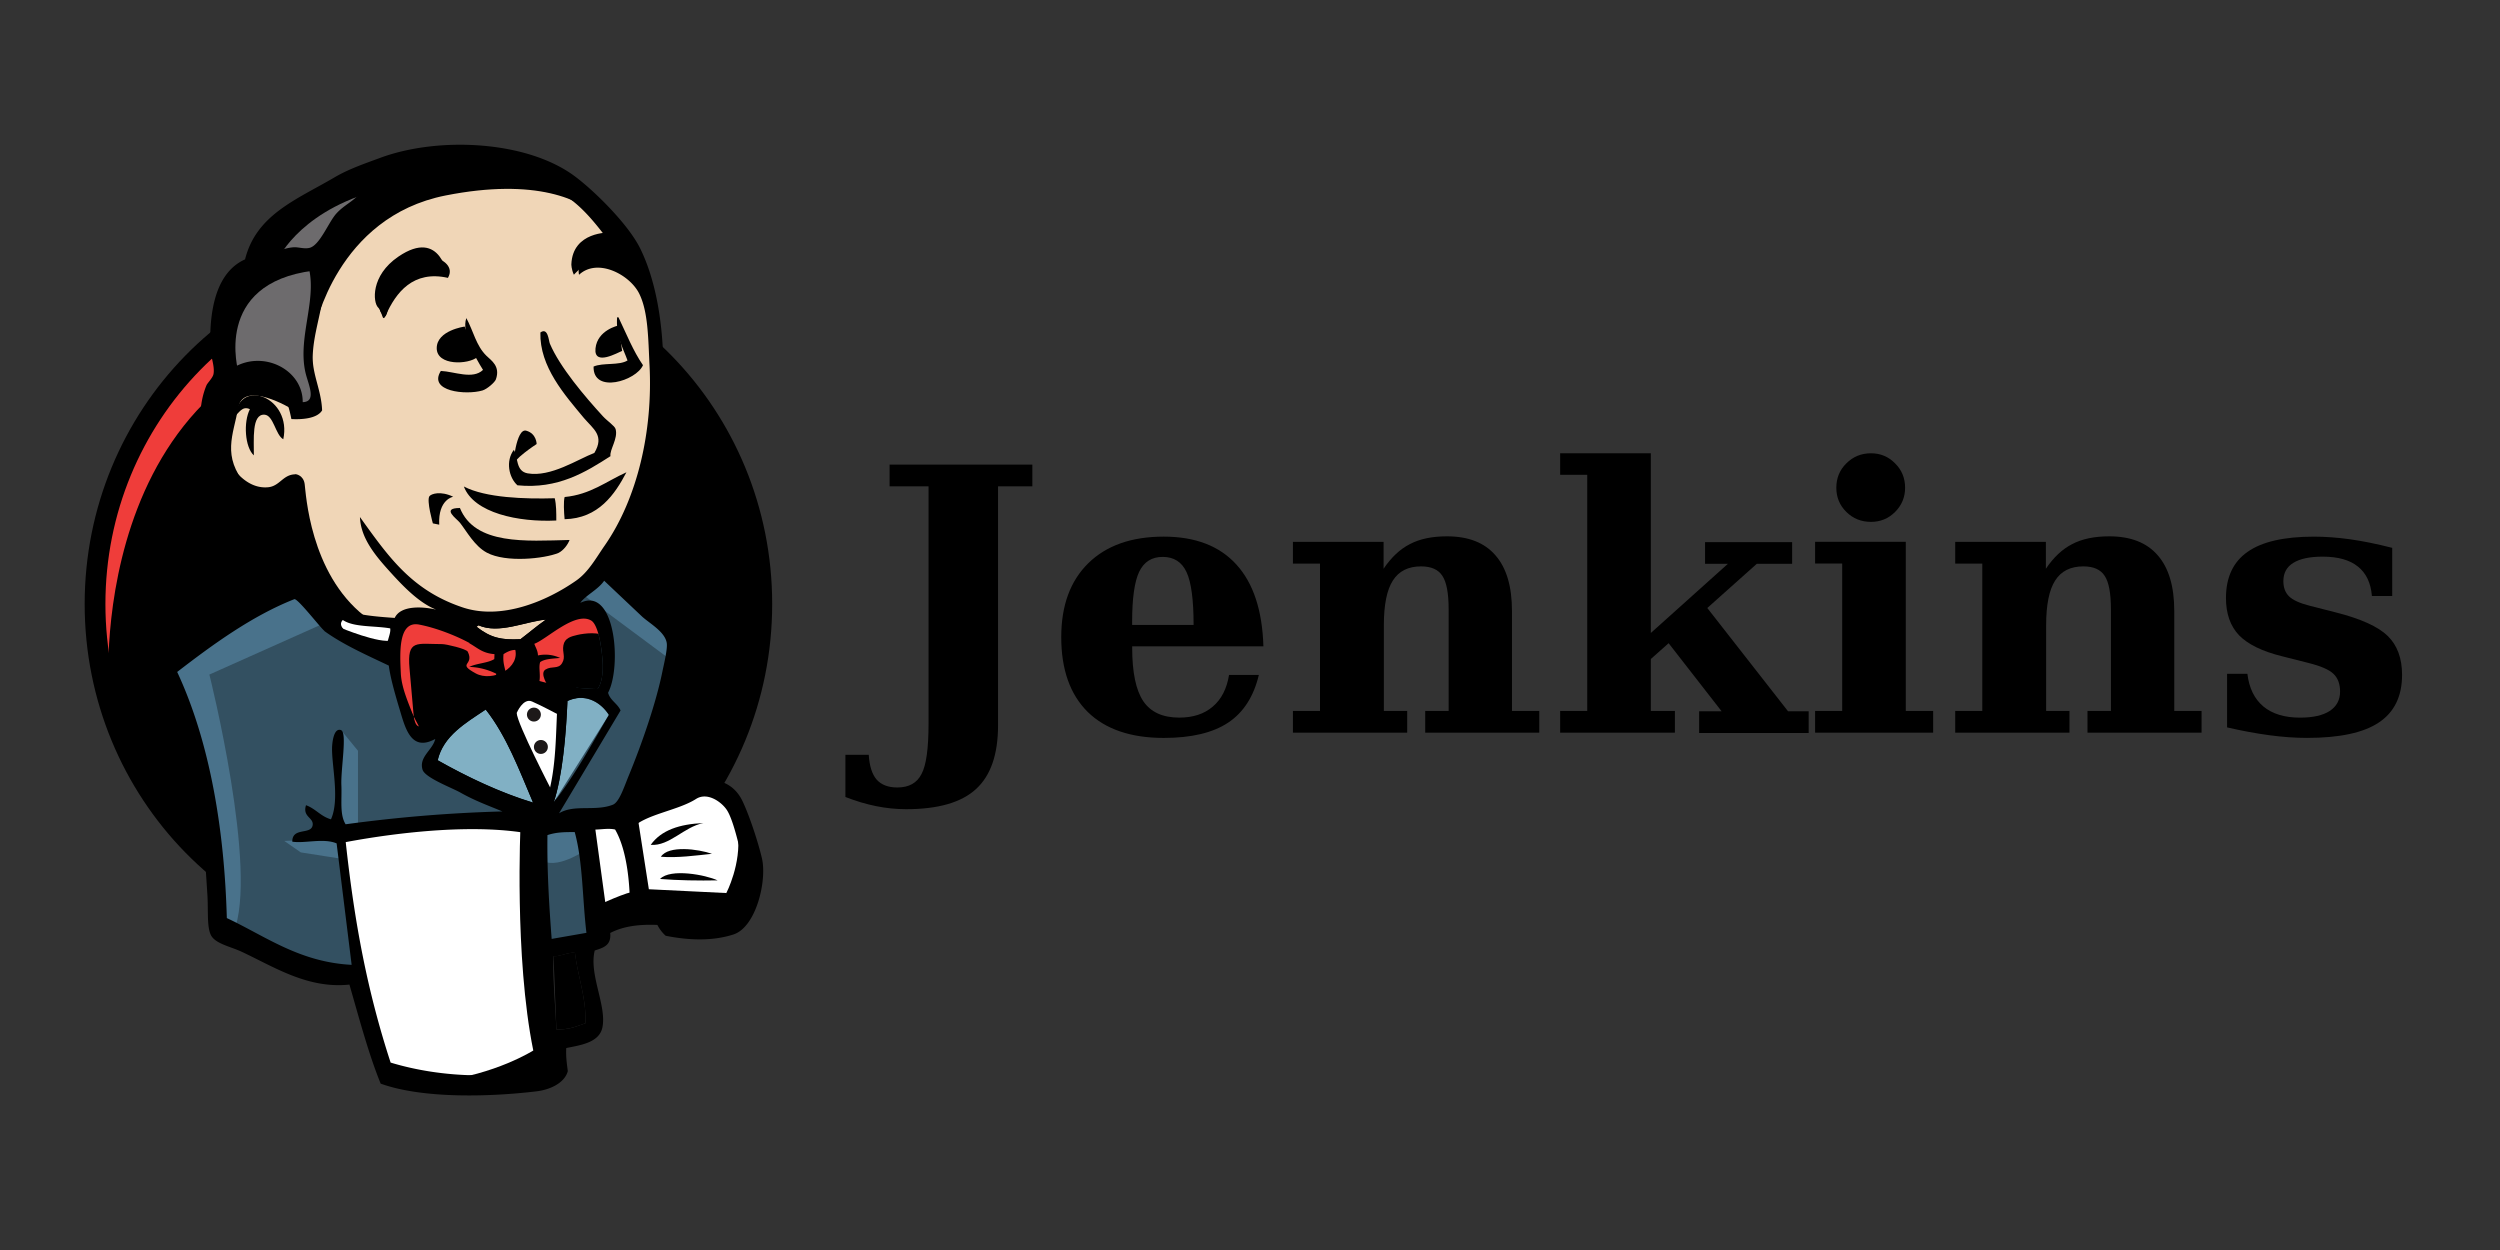 <svg xmlns="http://www.w3.org/2000/svg" xmlns:xlink="http://www.w3.org/1999/xlink" viewBox="0 0 120 60">
  <rect x="0" y="0" width="120" height="60" fill="#333333" stroke="none"/>
  <g transform="matrix(1.25 0 0 -1.25 10 50)">
    <path d="M21.256 16.852c0-7.233-5.732-13.096-12.803-13.096S-4.35 9.62-4.35 16.852 1.382 29.948 8.453 29.948s12.803-5.863 12.803-13.096" class="B D"/>
    <path d="M-3.828 13.61S-4.755 27.266 7.83 27.656L6.95 29.12.122 26.827l-1.95-2.244-1.707-3.268-.976-3.804.293-2.536" fill="#ef3d3a"/>
    <path d="M-.316 25.786c-2.246-2.298-3.636-5.472-3.636-8.983s1.4-6.684 3.636-8.982 5.345-3.716 8.77-3.716 6.522 1.418 8.77 3.716 3.637 5.472 3.637 8.982-1.4 6.684-3.637 8.983-5.345 3.716-8.77 3.716-6.52-1.418-8.77-3.716zm-.57-18.52c-2.387 2.442-3.863 5.816-3.863 9.538s1.476 7.097 3.863 9.538 5.69 3.956 9.338 3.955 6.95-1.513 9.337-3.955 3.864-5.816 3.863-9.538-1.476-7.096-3.863-9.538S12.1 3.3 8.453 3.3 1.502 4.824-.885 7.266" class="E"/>
    <g class="B">
      <path d="M13.843 16.78l-1.95-.293-2.634-.293-1.707-.05-1.658.05-1.268.4-1.122 1.22-.878 2.487-.195.537-1.17.4-.683 1.122-.488 1.6.537 1.415 1.268.44 1.024-.488.488-1.073.585.098.195.244L4 25.705l-.05 1.415.293 1.95-.01 1.114.89 1.422 1.56 1.122 2.73 1.17 3.024-.44 2.634-1.902 1.22-1.95.78-1.415.195-3.512-.585-3.024-1.073-2.683-1.024-1.415" fill="#f0d6b7"/>
      <path d="M12.184 8.342L5.21 8.05V6.88l.585-4.097-.293-.342L.625 4.098l-.342.585-.488 5.51-1.122 3.317-.244.78 3.902 2.683 1.22.488 1.073-1.317.927-.83 1.073-.34.488-.146.585-2.536.44-.537 1.122.4-.78-1.512 4.243-2-.536-.293" fill="#335061"/>
      <path d="M.625 25.364l1.268.44 1.024-.488.488-1.073.585.098.146.585-.293 1.122.293 2.683-.244 1.463.878 1.024 1.902 1.512-.537.732-2.683-1.317-1.122-.878-.634-1.366-.976-1.317-.293-1.56.195-1.658" fill="#6d6b6d"/>
      <path d="M2.624 29.95s.732 1.805 3.658 2.683.146.634.146.634l-3.17-1.22-1.22-1.22-.536-.976 1.122.098M1.16 25.705S.137 29.12 4.04 29.607l-.146.585L1.2 29.56.43 27.022l.195-1.658.536.34" class="C"/>
      <path d="M2.722 21.17l.64.62s.288-.034.337-.375S3.892 18 6 16.34c.2-.15-1.56.244-1.56.244l-1.56 2.44m8.817 3.072s.114 1.478.512 1.365.398-.512.398-.512-.967-.626-.9-.853" class="F"/>
    </g>
    <path d="M15.745 27.5s-.804-.17-.878-.878.878-.146 1.024-.098m-6.048.936s-1.073-.146-1.073-.83 1.22-.634 1.56-.342" class="F"/>
    <g class="B">
      <path d="M3.2 24.3s-1.854 1.122-2.05.05-.634-1.853.293-2.975l-.634.195-.585 1.512-.195 1.463 1.122 1.17 1.268-.098.732-.585.05-.732m.887 3.074s.83 4.292 5.024 5.12c3.453.683 5.268-.146 5.95-.927 0 0-3.073 3.658-6 2.536S4 30.924 4.04 29.607l.05-2.244m11.313 3.707s-1.414.05-1.463-1.22c0 0 0-.195.097-.4 0 0 1.122 1.268 1.805.585M9.2 29.33s-.243 1.947-1.903.815c-1.073-.732-.975-1.756-.78-1.95s.142-.588.3-.318.1 1.148.636 1.4 1.416.516 1.757.063" class="F"/>
      <path d="M4.624 16.146L.04 14.097s1.902-7.56.927-9.9l-.683.244-.05 2.878-1.268 5.463-.537 1.512 4.78 3.22 1.414-1.365m.473-4.185l.65-.794V8.244h-.78l-.097 2.292c0 .244.097 1.122.097 1.122m.146-3.853l-2.195-.097.634-.44 1.56-.244" fill="#49728b"/>
      <g fill="#335061">
        <path d="M12.623 8.293l1.805.05.44-4.487-1.853-.244-.4 4.682"/>
        <path d="M13.11 8.293l2.73.146 1.122 2.975c0 .146.976 4.097.976 4.097l-2.195 2.292-.44.4-1.17-1.17v-4.536L13.11 8.293"/>
      </g>
      <path d="M14.33 8.634l-1.707-.34.244-1.366c.634-.293 1.707.488 1.707.488m-.194 9.754l3.414-2.536.098 1.17-2.585 2.4-.927-1.024" fill="#49728b"/>
      <path d="M6.804-1.316l-1 4.098-.502 3.023L5.21 8.05l4.57.243h2.843l-.26-5.122.44-3.95-.05-.732-3.707-.293-2.244.488" fill="#fff"/>
      <path d="M11.99 8.342s-.244-5.073.488-8.682c0 0-1.463-.927-3.61-1.17l4.097.146.488.293-.585 8-.146 1.707" class="C"/>
      <path d="M14.95 4.244l1.902.537 3.61.195.537 1.658-.976 2.878-1.122.146-1.56-.488-1.497-.73-.795.146-.62-.243" fill="#fff"/>
      <path d="M14.915 5.22s1.268.585 1.463.536l-.536 2.683.634.244.44-2.83 2.975-.146s.585 1.122.44 2.292l.537-1.56.05-.878-.78-1.17-.878-.195-1.463.05-.488.634-1.707-.244-.537-.195" class="C"/>
    </g>
    <path d="M13 8.683l-1.073 2.73-1.122 1.6s.244.683.585.683h1.122l1.073-.4-.097-1.805L13 8.683" fill="#fff"/>
    <path d="M13.208 9.6s-1.366 2.634-1.366 3.024c0 0 .244.585.585.44s1.073-.536 1.073-.536v.927l-1.658.342-1.122-.146 1.902-4.487.4-.05" class="B C"/>
    <path d="M7.243 16.047l-1.35.147-1.268.4v-.44l.62-.683 1.95-.878" fill="#fff"/>
    <g class="B">
      <path d="M5.063 15.9s1.512-.634 2-.488l.05-.585-1.365.292-.83.585.146.195" class="C"/>
      <path d="M14.945 13.54c-.828.024-1.575.123-2.23.307.044.268-.04.532.028.725.182.13.488.13.764.16a1.33 1.33 0 0 1-.849.096c-.006.186-.1.302-.14.447.465.166 1.564 1.255 2.182.894.294-.17.42-1.15.442-1.627.02-.395-.036-.794-.197-1.003" class="D"/>
    </g>
    <path d="M14.945 13.54c-.828.024-1.575.123-2.23.307.044.268-.04.532.028.725.182.13.488.13.764.16a1.33 1.33 0 0 1-.849.096c-.006.186-.1.302-.14.447.465.166 1.564 1.255 2.182.894.294-.17.42-1.15.442-1.627.02-.395-.036-.794-.197-1.003z" fill="none" class="G H"/>
    <path d="M10.987 14.893l-.007-.19c-.258-.17-.676-.168-.96-.3a2.49 2.49 0 0 0 1.032-.261l-.018-.473c-.474-.324-.906-.807-1.464-1.11-.264-.144-1.19-.514-1.47-.448-.16.037-.173.234-.236.42-.135.398-.446 1.03-.474 1.63-.035.756-.11 2.023.704 1.867.657-.125 1.422-.428 1.93-.706.31-.17.49-.38.963-.416" class="B D"/>
    <path d="M10.987 14.893l-.007-.19c-.258-.17-.676-.168-.96-.3a2.49 2.49 0 0 0 1.032-.261l-.018-.473c-.474-.324-.906-.807-1.464-1.11-.264-.144-1.19-.514-1.47-.448-.16.037-.173.234-.236.42-.135.398-.446 1.03-.474 1.63-.035.756-.11 2.023.704 1.867.657-.125 1.422-.428 1.93-.706.31-.17.49-.38.963-.416z" fill="none" class="G H"/>
    <path d="M11.457 13.99c-.072.412-.156.53-.123.888 1.098.732 1.304-1.258.123-.888" class="B D"/>
    <path d="M11.457 13.99c-.072.412-.156.53-.123.888 1.098.732 1.304-1.258.123-.888z" fill="none" class="G H"/>
    <path d="M13.048 13.658s-.342.488-.098.634.488 0 .634.244 0 .4.05.683.293.342.537.4.927.146 1.024-.098l-.293.878-.585.195-1.853-1.073-.098-.537V13.91m-4.44-1.863l-.2 2.282c-.103 1.135.273.937 1.257.937.15 0 .926-.18.98-.293.266-.543-.445-.423.306-.832.634-.346 1.754.2 1.498.98-.143.17-.747.053-.964.165l-1.143.593c-.485.252-1.605.618-2.122.267-1.3-.9.083-3.116.55-4.045" fill="#ef3d3a" class="B"/>
    <path d="M9.2 29.33c-1.33.3-2-.556-2.393-1.454-.36.087-.217.577-.126.826.238.654 1.197 1.525 1.98 1.407.337-.05.793-.36.538-.78m6.488-1.514l.063-.002c.3-.624.56-1.285.94-1.836-.254-.6-1.922-1.115-1.897-.053.36.158.984.032 1.304.234-.185.508-.452.94-.4 1.658M9.9 27.8c.285-.523.378-1.072.783-1.466.182-.178.537-.394.36-.9-.04-.117-.342-.377-.515-.428-.633-.187-2.1-.04-1.6.75.524-.024 1.228-.34 1.62.04-.3.48-.837 1.432-.64 1.992m5.542-5.3c-.954-.613-2.017-1.28-3.58-1.124-.334.3-.46.936-.137 1.363.17-.3.063-.824.533-.905.887-.152 1.92.542 2.557.785.396.667-.034.912-.4 1.34-.73.88-1.708 1.97-1.672 3.285.295.214.32-.326.363-.425.38-.9 1.34-2.03 2.04-2.794.172-.188.455-.368.486-.492.1-.36-.236-.794-.198-1.034m-12.566.646c-.3.17-.37.922-.72.943-.502.03-.4-.975-.408-1.563-.345.313-.406 1.278-.152 1.774-.3.142-.418-.157-.578-.262.206 1.497 2.2.694 1.86-.893m13.178-1.267c-.444-.845-1.072-1.776-2.375-1.803-.026.273-.047.688.001.852.996.096 1.6.603 2.373.95m-6.24-.547c.83-.437 2.358-.484 3.487-.45.06-.247.06-.553.06-.855-1.452-.072-3.168.287-3.55 1.306m-.155-.816c.575-1.443 2.55-1.277 4.215-1.237-.073-.187-.232-.4-.43-.5-.534-.217-2.006-.382-2.746.012-.47.25-.772.814-1.03 1.145-.124.16-.743.568-.01.57" class="E B"/>
    <path d="M15.38 12.545l-2.12-3.36c.335.986.48 2.637.53 3.895.702.328 1.302-.074 1.6-.535" fill="#81b0c4" class="B"/>
    <path d="M19.008 8.394c-.755-.15-1.285-.885-2.022-.838.405.57 1.114.8 2.022.838m.332-1.18c-.615-.065-1.338-.165-1.962-.113.295.45 1.434.296 1.962.113m.214-1.02c-.692-.015-1.55-.001-2.208.054.4.418 1.76.155 2.208-.054" class="E B"/>
    <path d="M14.08 3.407c.1-.868.444-1.748.4-2.7-.382-.13-.602-.242-1.114-.24l-.112 2.815c.252-.017.623.18.826.126" class="B C"/>
    <path d="M12.964 16.206c-.347-.227-.643-.5-.976-.752-.74-.037-1.143.05-1.686.476.01.034.064.02.066.06.792-.353 1.798.144 2.597.215" fill="#f0d6b7" class="B"/>
    <path d="M8.808 10.8c.217.942 1.07 1.43 1.844 1.95.8-1.014 1.285-2.317 1.82-3.576-1.264.38-2.555 1-3.663 1.626" fill="#81b0c4" class="B"/>
    <path d="M13.253 3.28c-.032-.77.076-2.006.112-2.815.512-.001.732.112 1.114.24.043.95-.3 1.83-.4 2.7-.202.054-.574-.143-.826-.126zM5.276 7.663C5.614 4.558 6.103 1.947 7-.803c1.992-.605 4.393-.657 6.153-.112-.323 1.552-.182 3.442-.37 5.098l-.265 3.768c-2.133.444-5.148.104-7.242-.288zm7.746.268c-.018-1.334.06-2.65.162-3.985l1.335.233c-.155 1.286-.135 2.732-.45 3.87-.364-.003-.684.004-1.047-.117zm2.598.215c-.243.056-.526.002-.758-.002l.467-3.428c.365-.01.56.16.86.22.016 1.002-.088 2.382-.57 3.212zm3.934-3.594c.762.185 1.24 1.118 1.027 2.076-.143.644-.398 1.856-.67 2.268-.2.305-.747.703-1.183.424-.71-.454-1.958-.586-2.475-1.135.26-.863.34-2.05.447-3.143.886-.055 1.976.244 2.713-.074-.514-.167-1.182-.168-1.626-.41.363-.175 1.213-.14 1.768-.005zM12.47 9.184c-.535 1.258-1.02 2.562-1.82 3.576-.774-.52-1.626-1.007-1.844-1.95 1.108-.627 2.4-1.245 3.663-1.626zm1.32 3.896c-.05-1.258-.194-2.91-.53-3.895.8 1.02 1.445 2.205 2.12 3.36-.287.46-.888.864-1.6.535zm-1.495.53c-.303.033-.56-.348-.954-.184l-.264-.305c.87-1.05 1.266-2.537 1.938-3.77.36 1.184.32 2.48.4 3.773-.496-.03-.77.448-1.118.485zm-.96 1.27c-.032-.36.05-.477.123-.888 1.18-.37.975 1.62-.123.888zm-1.31.43c-.51.278-1.273.58-1.93.706-.815.156-.738-1.11-.704-1.867.027-.598.338-1.23.474-1.63.063-.186.078-.383.236-.42.28-.065 1.206.305 1.47.448.558.304 1 .787 1.464 1.11l.018.473a2.49 2.49 0 0 1-1.032.261c.284.143.7.14.96.3l.007.19c-.472.036-.652.246-.963.416zm-4.86.883c-.422-.43 1.184-1.013 1.696-1.045-.003.27.155.527.123.722-.608.107-1.406.036-1.82.323zm5.202-.2c-.002-.042-.057-.027-.066-.06.543-.425.947-.512 1.686-.476l.976.752c-.8-.07-1.806-.568-2.597-.215zm4.775-1.448c-.023.476-.148 1.456-.442 1.627-.618.36-1.716-.728-2.182-.894.05-.146.134-.26.14-.447a1.33 1.33 0 0 0 .849-.096c-.276-.03-.582-.03-.764-.16-.067-.193.016-.457-.028-.725.655-.185 1.402-.283 2.23-.307.16.21.216.608.197 1.003zM4.454 15.778c-.133.095-1.03 1.262-1.153 1.213-1.623-.64-3.14-1.747-4.497-2.794C.097 11.422.62 8.023.71 4.746c1.48-.693 2.783-1.692 4.793-1.796l-.577 4.664c-.505.213-1.23-.01-1.702.066-.004.57.722.25.782.632.046.3-.4.312-.255.768.37-.134.564-.43.958-.542.36.788-.005 2.182.047 2.84.01.124.062.685.34.586.245-.087-.014-1.493.013-2.116.024-.574-.07-1.13.163-1.5 1.942.264 3.916.435 6.018.493-.462.198-1.012.386-1.614.726-.326.184-1.356.567-1.45.877-.15.494.394.757.488 1.18-.98-.535-1.172.513-1.404 1.255-.2.672-.33 1.174-.38 1.562-.845.403-1.748.8-2.475 1.327zm9.83 1.072c1.352.656 1.596-2.45 1.066-3.452.082-.298.364-.413.48-.68l-2.363-3.95c.573.357 1.39.064 2.065.33.246.097.425.662.61 1.113.513 1.242 1.052 2.807 1.292 3.992.054.27.202.858.17 1.098-.06.43-.643.75-.94 1.015L15.2 17.7c-.23-.342-.728-.57-.917-.85zM1.36 28.844c-.644-.71-.5-2.038-.432-2.983 1.165.733 2.71-.058 2.696-1.304.556.015.208.695.107 1.133-.33 1.43.554 2.985.04 4.293-.998-.076-1.817-.483-2.412-1.138zm4.61 4.115c-1.46-.414-3.33-1.474-3.928-2.784.464.067.786.302 1.244.33.173.01.4-.073.6-.023.396.098.73.987 1.03 1.318.292.323.642.46.882.755.154.074.382.07.39.3-.067.07-.137.126-.217.103zm7.595-.39c-1.514.854-4.077 1.497-5.688.694-1.3-.648-3.057-1.72-3.656-3.08.56-1.31-.166-2.513-.212-3.844-.025-.708.334-1.327.36-2.098-.19-.316-.776-.355-1.18-.333-.136.682-.375 1.45-1.077 1.526-.994.11-1.72-.714-1.766-1.574-.053-1.01.776-2.686 1.953-2.57.454.045.566.5 1.06.496.268-.535-.414-.704-.484-1.086-.018-.1.057-.485.1-.667.214-.883.7-2.025 1.16-2.697.595-.852 1.764-.98 3.022-1.064.225.484 1.052.444 1.59.318-.646.256-1.247.876-1.745 1.425-.572.63-1.15 1.306-1.18 2.13 1.08-1.5 1.973-2.81 3.94-3.468 1.487-.5 3.223.23 4.366 1.03.474.333.757.863 1.094 1.347 1.26 1.814 1.85 4.402 1.72 6.912-.053 1.035-.05 2.066-.398 2.762-.363.728-1.6 1.38-2.31.72-.133.708.597 1.146 1.456.89-.612.8-1.254 1.74-2.124 2.23zm2.82-23.348c1.183.588 3.394 1.583 4.136-.002.274-.584.595-1.572.737-2.176.2-.85-.217-2.64-1.092-2.926-.773-.252-1.674-.237-2.605-.05a1.42 1.42 0 0 0-.317.416c-.665.026-1.287-.036-1.812-.31.05-.49-.283-.57-.594-.672-.23-.916.462-2.112.296-2.948-.118-.595-.85-.687-1.39-.798-.018-.33.024-.607.06-.887-.123-.453-.675-.712-1.198-.775-1.72-.207-4.333-.3-5.988.295-.462 1.133-.826 2.51-1.2 3.804-1.614-.172-2.92.696-4.15 1.266-.426.198-1.016.306-1.175.646-.154.328-.09.958-.13 1.552-.097 1.518-.18 2.983-.582 4.538-.18.698-.494 1.313-.713 1.985-.202.623-.556 1.393-.648 2.014-.137.92.73.972 1.285 1.37.857.617 1.53.958 2.458 1.515.275.165 1.104.582 1.198.775.187.38-.322.92-.458 1.217-.215.472-.328.874-.36 1.34-.78.123-1.37.586-1.725 1.11-.6.865-1 2.465-.49 3.682.04.096.24.284.27.432.058.3-.11.675-.12.984-.054 1.582.268 2.945 1.332 3.422.432 1.722 1.98 2.295 3.437 3.15.545.32 1.146.524 1.766.753 2.225.82 5.64.665 7.486-.732.783-.592 2.035-1.843 2.483-2.748 1.183-2.4 1.1-6.386.27-9.293-.11-.4-.272-.964-.498-1.433-.157-.327-.645-.983-.586-1.272.06-.3 1.113-1.097 1.338-1.315.406-.392 1.177-.912 1.24-1.406.067-.526-.232-1.246-.383-1.753l-1.574-4.77" class="B E"/>
    <path d="M8.493 20.948c.064.085.417.215.91-.023 0 0-.585-.098-.537-1.073l-.244.05s-.252.885-.13 1.047" class="B F"/>
    <path d="M12.77 12.56c0-.148-.12-.268-.268-.268s-.268.12-.268.268.12.268.268.268.268-.12.268-.268m.268-1.243c0-.148-.12-.268-.268-.268s-.268.12-.268.268.12.268.268.268.268-.12.268-.268" fill="#1d1919" class="B"/>
    <path d="M24.464 9.396v1.62h.896q.04-.648.303-.952.27-.303.793-.303.67 0 .93.517.27.5.27 1.924v9.123H26.16v.834h5.482v-.834h-1.317v-9.178q0-1.676-.848-2.448-.84-.772-2.682-.772-.572 0-1.152.117-.58.117-1.18.352zm13.37 6.606q0 1.448-.27 2.027-.27.586-.917.586-.628 0-.903-.572-.27-.572-.27-1.917v-.124h2.358zm2.682-.82h-5.04v-.055q0-1.42.428-2.055.428-.628 1.38-.628.793 0 1.283.42.5.42.628 1.22h1.145q-.297-1.248-1.18-1.834-.883-.586-2.47-.586-1.903 0-2.924 1-1.014 1.007-1.014 2.87 0 1.82 1.04 2.84 1.04 1.02 2.896 1.02 1.82 0 2.793-1.076.972-1.07 1.034-3.138z"/>
    <use xlink:href="#a"/>
    <path d="M56.315 11.865H51.91v.834h1.04v9.068h-1.04v.827h3.482v-6.9l2.958 2.655h-.876v.834h3.344v-.834H59.46l-1.9-1.696 3.1-3.965h.793v-.834h-4.206v.834h.862l-2.034 2.613-.683-.607V12.7h.924v-.834zm6.2 9.405q0 .56.386.938.386.386.945.386.545 0 .924-.386.386-.38.386-.938 0-.545-.386-.93-.38-.38-.924-.38-.56 0-.945.38-.386.38-.386.93zm2.67-8.57h1.048v-.834H61.7v.834h1.04v5.66H61.7v.834h3.482V12.7z"/>
    <use xlink:href="#a" x="25.432"/>
    <path d="M77.52 12.078v2.048h.78q.097-.82.614-1.255.517-.428 1.407-.428.745 0 1.138.255.4.262.4.745 0 .44-.255.683-.248.24-.972.42l-1.007.255q-1.138.283-1.648.807-.5.53-.5 1.427 0 1.193.827 1.772.827.586 2.55.586.648 0 1.38-.1.738-.103 1.627-.33v-1.848h-.78q-.062.752-.538 1.13-.47.38-1.352.38-.745 0-1.13-.24-.38-.234-.38-.7 0-.372.22-.586.22-.214.793-.36l1-.255q1.44-.365 1.993-.903.552-.538.552-1.496 0-1.24-.9-1.834-.883-.586-2.75-.586-.683 0-1.448.103-.765.103-1.62.3z"/>
  </g>
  <defs>
    <path id="a" d="M41.648 11.865v.834h1.04v5.66h-1.04v.834h3.482V18.16q.44.655 1.007.945.565.3 1.427.3 1.234 0 1.862-.73.634-.724.634-2.138V12.7h1.048v-.834h-4.38v.834h.9v3.896q0 .93-.24 1.29-.234.365-.82.365-.738 0-1.083-.545-.345-.538-.345-1.717V12.7h.896v-.834h-4.38z"/>
  </defs>
</svg>
